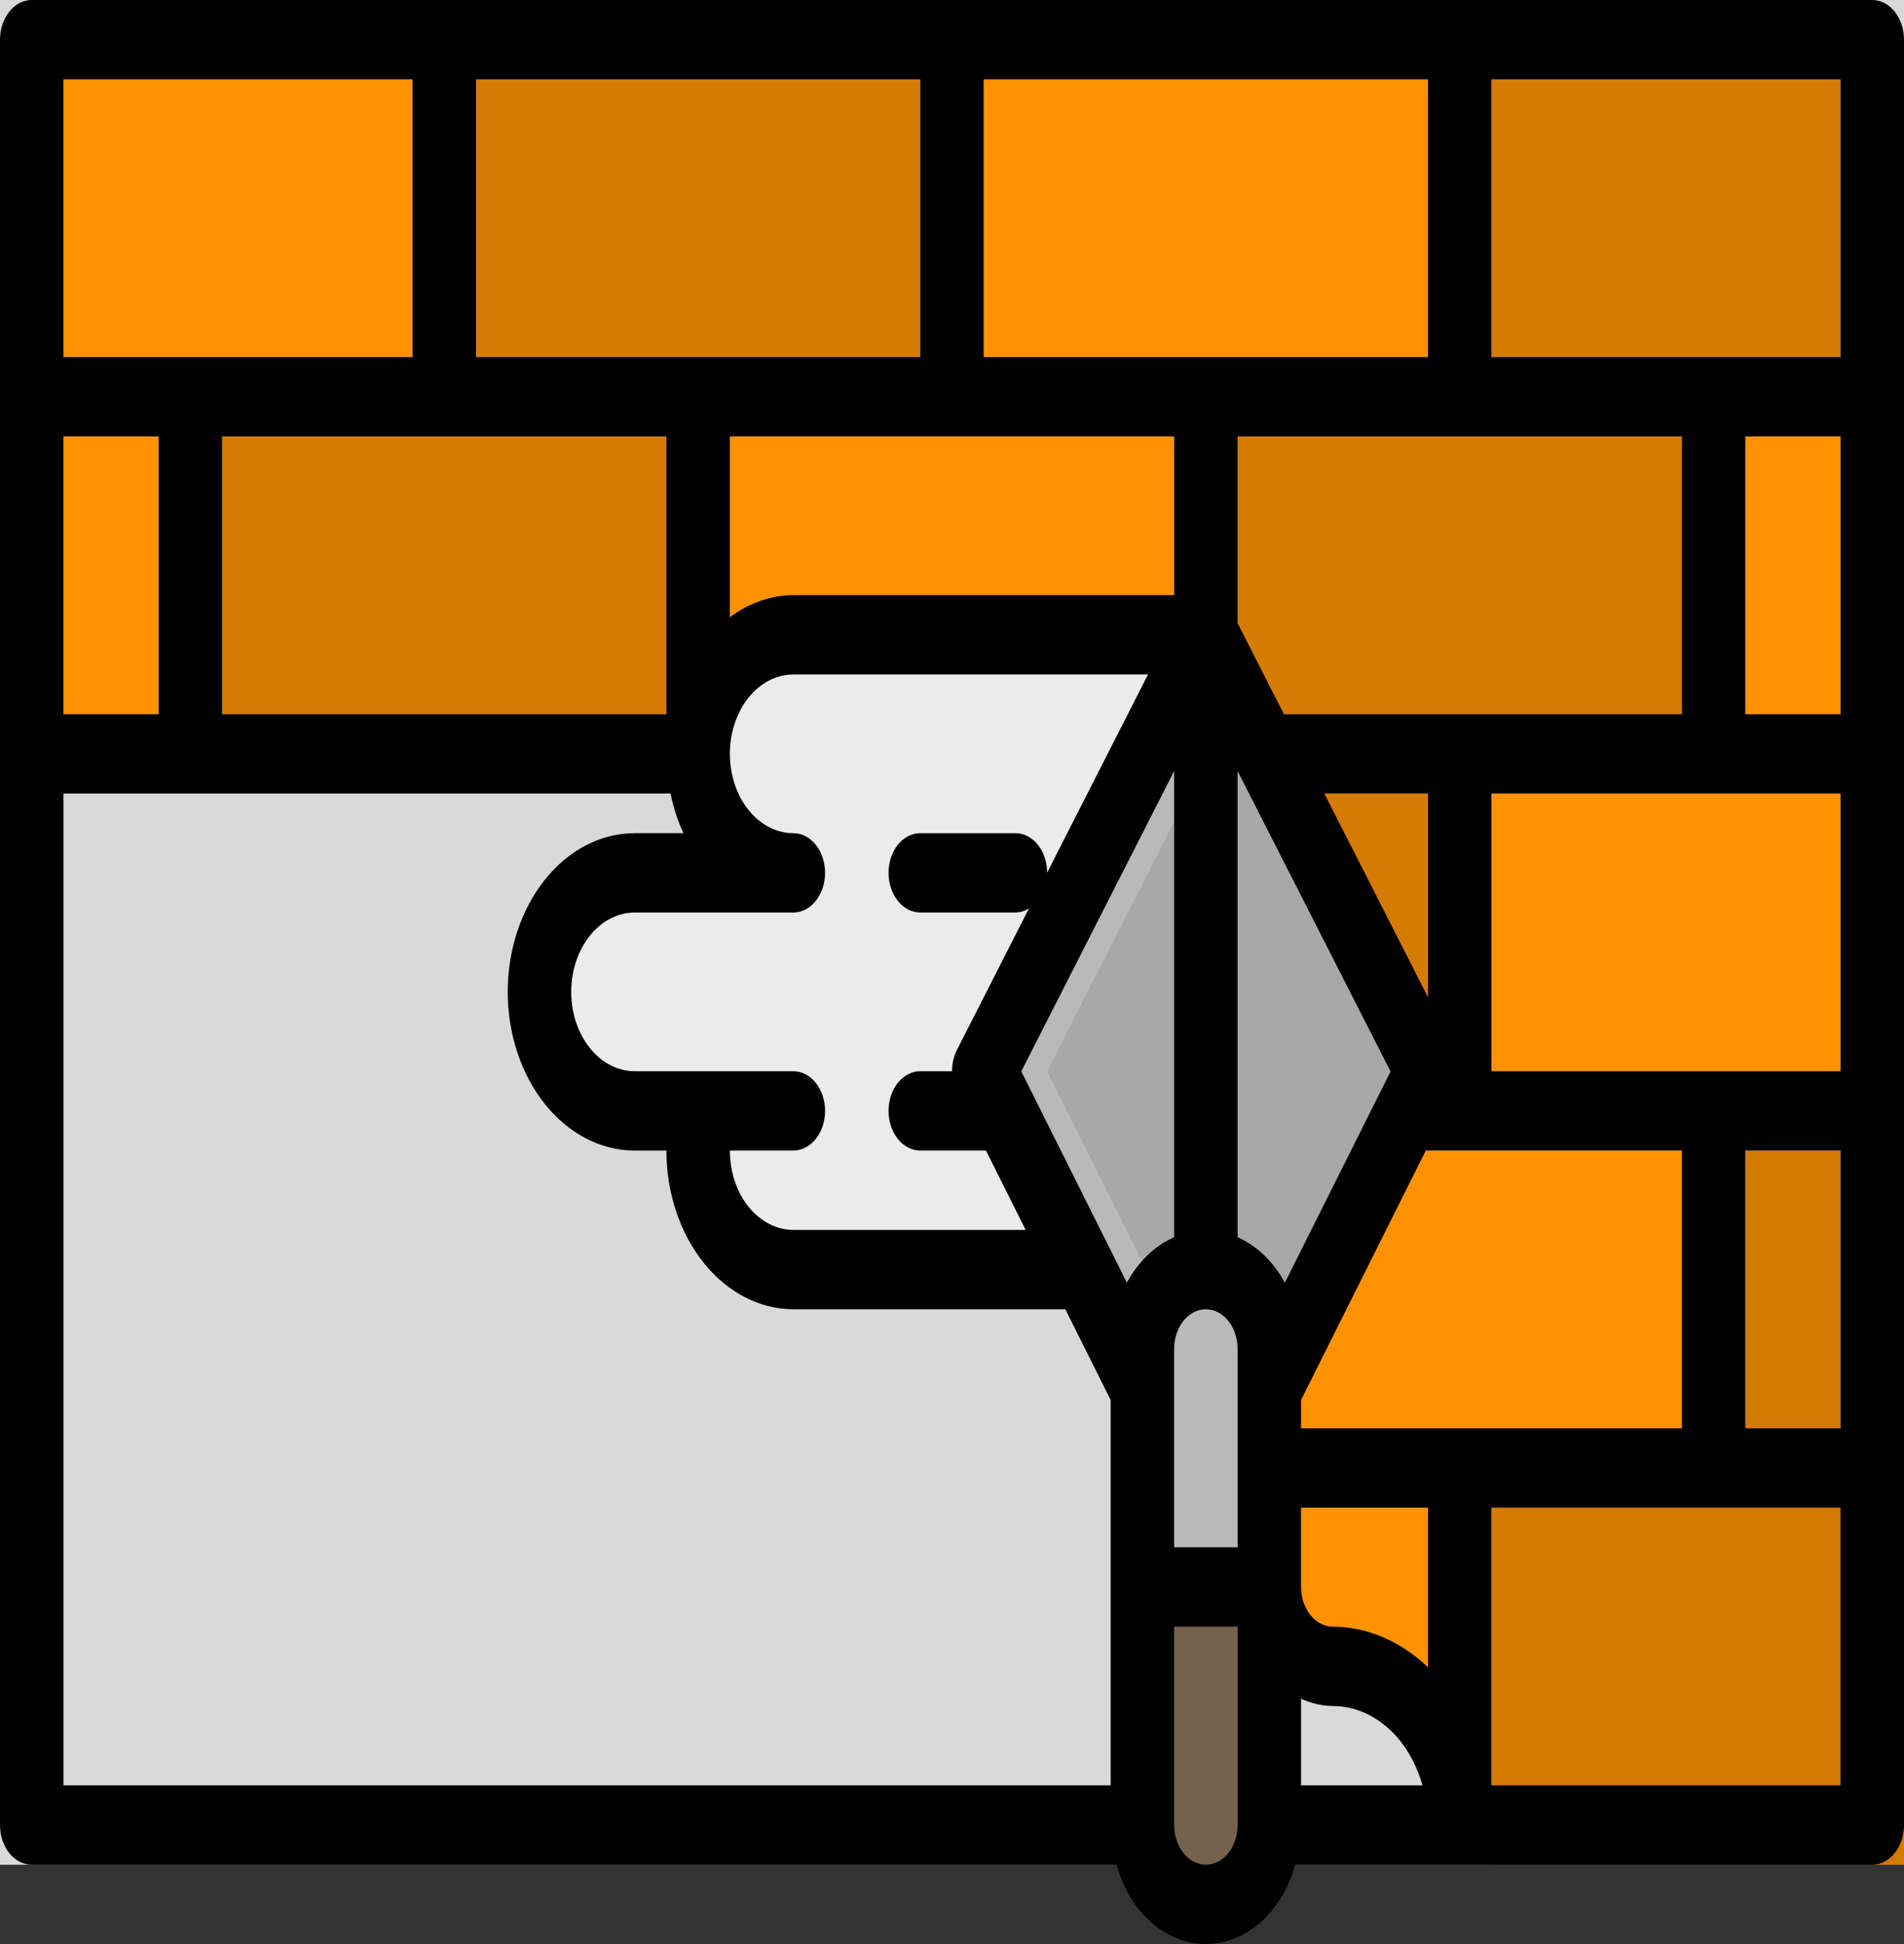 <svg width="48" height="49" viewBox="0 0 48 49" fill="none" xmlns="http://www.w3.org/2000/svg">
<rect x="0" y="0" width="48" height="49" fill="#333333" stroke="none"/>
<path d="M32 37H36.8V46H32V37Z" fill="#FF9201"/>
<path d="M36.8 19H47.2V28H36.8V19Z" fill="#FF9201"/>
<path d="M0 19H30.258V37.667H31.893V40.778C31.89 41.324 32.061 41.849 32.367 42.238C32.674 42.627 33.092 42.848 33.529 42.852C34.403 42.86 35.238 43.301 35.852 44.079C36.465 44.857 36.806 45.908 36.8 47H0V19Z" fill="#D9D9D9"/>
<path d="M36.8 37H48V47H36.8V37Z" fill="#D47A05"/>
<path d="M0.8 1H11.2V10H0.8V1Z" fill="#FF9201"/>
<path d="M11.2 1H24V10H11.2V1Z" fill="#D47A05"/>
<path d="M24 1H36.8V10H24V1Z" fill="#FF9201"/>
<path d="M36.8 1H47.2V10H36.8V1Z" fill="#D47A05"/>
<path d="M30.4 28H43.2V37H30.4V28Z" fill="#FF9201"/>
<path d="M43.2 28H47.2V37H43.2V28Z" fill="#D47A05"/>
<path d="M24 19H36.8V28H24V19Z" fill="#D47A05"/>
<path d="M4.8 10H17.6V19H4.8V10Z" fill="#D47A05"/>
<path d="M17.6 10H30.4V19H17.6V10Z" fill="#FF9201"/>
<path d="M30.4 10H43.2V19H30.4V10Z" fill="#D47A05"/>
<path d="M0.8 10H4.8V19H0.8V10Z" fill="#FF9201"/>
<path d="M43.2 10H47.2V19H43.2V10Z" fill="#FF9201"/>
<path d="M36.8 0H0V19C0 19.265 0.084 19.52 0.234 19.707C0.384 19.895 0.588 20 0.8 20H36V27H30.4C30.188 27 29.984 27.105 29.834 27.293C29.684 27.48 29.6 27.735 29.6 28V37C29.6 37.265 29.684 37.52 29.834 37.707C29.984 37.895 30.188 38 30.4 38H31.2V46C31.2 46.265 31.284 46.52 31.434 46.707C31.584 46.895 31.788 47 32 47H37.6V38H48V0H36.8ZM44 11H46.4V18H44V11ZM46.4 9H37.6V2H46.4V9ZM36 9H24.8V2H36V9ZM23.2 9H12V2H23.2V9ZM1.6 2H10.4V9H1.6V2ZM1.6 11H4V18H1.6V11ZM5.6 11H16.8V18H5.6V11ZM18.4 11H29.6V18H18.4V11ZM31.2 11H42.4V18H31.2V11ZM37.6 20H46.4V27H37.6V20ZM31.2 29H42.4V36H31.2V29ZM36 45H32.8V38H36V45ZM46.4 36H44V29H46.4V36Z" fill="#D9D9D9"/>
<path d="M19.2 16C18.564 16 17.953 16.316 17.503 16.879C17.053 17.441 16.8 18.204 16.8 19C16.8 19.796 17.053 20.559 17.503 21.121C17.953 21.684 18.564 22 19.2 22H15.2C14.563 22 13.953 22.316 13.503 22.879C13.053 23.441 12.8 24.204 12.8 25C12.8 25.796 13.053 26.559 13.503 27.121C13.953 27.684 14.563 28 15.2 28H16.947C16.814 28.451 16.77 28.937 16.82 29.414C16.87 29.891 17.012 30.346 17.233 30.739C17.455 31.133 17.75 31.453 18.092 31.673C18.435 31.892 18.815 32.005 19.2 32H29.6V16H19.2Z" fill="#C3C3C3"/>
<path d="M20.8 16C20.163 16 19.553 16.316 19.103 16.879C18.653 17.441 18.4 18.204 18.4 19C18.4 19.796 18.653 20.559 19.103 21.121C19.553 21.684 20.163 22 20.8 22H16.8C16.163 22 15.553 22.316 15.103 22.879C14.653 23.441 14.4 24.204 14.4 25C14.4 25.796 14.653 26.559 15.103 27.121C15.553 27.684 16.163 28 16.8 28H18.547C18.414 28.451 18.37 28.937 18.42 29.414C18.47 29.891 18.612 30.346 18.833 30.739C19.055 31.133 19.35 31.453 19.692 31.673C20.035 31.892 20.415 32.005 20.8 32H30.4V16H20.8Z" fill="#EBEBEB"/>
<path d="M26.4 29H23.2C22.988 29 22.784 28.895 22.634 28.707C22.484 28.52 22.4 28.265 22.4 28C22.4 27.735 22.484 27.48 22.634 27.293C22.784 27.105 22.988 27 23.2 27H26.4C26.612 27 26.816 27.105 26.966 27.293C27.116 27.48 27.2 27.735 27.2 28C27.2 28.265 27.116 28.52 26.966 28.707C26.816 28.895 26.612 29 26.4 29Z" fill="#F8F8F8"/>
<path d="M20 29H17.747C17.535 29 17.331 28.895 17.181 28.707C17.031 28.52 16.947 28.265 16.947 28C16.947 27.735 17.031 27.48 17.181 27.293C17.331 27.105 17.535 27 17.747 27H20C20.212 27 20.416 27.105 20.566 27.293C20.716 27.48 20.8 27.735 20.8 28C20.8 28.265 20.716 28.52 20.566 28.707C20.416 28.895 20.212 29 20 29Z" fill="#F8F8F8"/>
<path d="M25.6 23H23.2C22.988 23 22.784 22.895 22.634 22.707C22.484 22.52 22.4 22.265 22.4 22C22.4 21.735 22.484 21.48 22.634 21.293C22.784 21.105 22.988 21 23.2 21H25.6C25.812 21 26.016 21.105 26.166 21.293C26.316 21.48 26.4 21.735 26.4 22C26.4 22.265 26.316 22.52 26.166 22.707C26.016 22.895 25.812 23 25.6 23Z" fill="#F8F8F8"/>
<path d="M30.4 16L24.8 27L28.8 35H32L36 27L30.4 16Z" fill="#B9B9B9"/>
<path d="M31.2 17.571L26.4 27L30.4 35H32L36 27L31.2 17.571Z" fill="#A8A8A8"/>
<path d="M30.4 48C29.976 48 29.569 47.789 29.269 47.414C28.969 47.039 28.8 46.53 28.8 46V40H32V46C32 46.53 31.831 47.039 31.531 47.414C31.231 47.789 30.824 48 30.4 48Z" fill="#8E7760"/>
<path d="M30.8 47.929C31.143 47.819 31.447 47.57 31.664 47.221C31.881 46.872 31.999 46.442 32 46V40H29.6V46C29.601 46.442 29.719 46.872 29.936 47.221C30.153 47.57 30.457 47.819 30.8 47.929Z" fill="#74624F"/>
<path d="M32 40H28.8V34C28.8 33.47 28.969 32.961 29.269 32.586C29.569 32.211 29.976 32 30.4 32C30.824 32 31.231 32.211 31.531 32.586C31.831 32.961 32 33.47 32 34V40Z" fill="#CDCDCD"/>
<path d="M30.8 32.071C30.457 32.181 30.153 32.43 29.936 32.779C29.719 33.128 29.601 33.558 29.6 34V40H32V34C31.999 33.558 31.881 33.128 31.664 32.779C31.447 32.43 31.143 32.181 30.8 32.071Z" fill="#B9B9B9"/>
<path d="M47.2 0H0.8C0.588 0 0.384 0.105 0.234 0.293C0.084 0.48 0 0.735 0 1V46C0 46.265 0.084 46.52 0.234 46.707C0.384 46.895 0.588 47 0.8 47H28.148C28.311 47.584 28.615 48.091 29.019 48.449C29.422 48.807 29.905 49 30.4 49C30.895 49 31.378 48.807 31.782 48.449C32.185 48.091 32.49 47.584 32.653 47H47.2C47.412 47 47.616 46.895 47.766 46.707C47.916 46.52 48 46.265 48 46V1C48 0.735 47.916 0.48 47.766 0.293C47.616 0.105 47.412 0 47.2 0ZM32.8 36V35.286L35.944 29H42.4V36H32.8ZM36 42.025C35.311 41.365 34.468 41.005 33.6 41C33.388 41 33.185 40.894 33.035 40.707C32.885 40.519 32.8 40.265 32.8 40V38H36V42.025ZM20 29C20.212 29 20.416 28.895 20.566 28.707C20.716 28.52 20.8 28.265 20.8 28C20.8 27.735 20.716 27.48 20.566 27.293C20.416 27.105 20.212 27 20 27H16C15.576 27 15.169 26.789 14.869 26.414C14.569 26.039 14.4 25.53 14.4 25C14.4 24.47 14.569 23.961 14.869 23.586C15.169 23.211 15.576 23 16 23H20C20.212 23 20.416 22.895 20.566 22.707C20.716 22.52 20.8 22.265 20.8 22C20.8 21.735 20.716 21.48 20.566 21.293C20.416 21.105 20.212 21 20 21C19.576 21 19.169 20.789 18.869 20.414C18.569 20.039 18.4 19.53 18.4 19C18.4 18.47 18.569 17.961 18.869 17.586C19.169 17.211 19.576 17 20 17H28.942L26.399 21.995C26.398 21.731 26.314 21.478 26.164 21.292C26.014 21.105 25.811 21 25.6 21H23.2C22.988 21 22.784 21.105 22.634 21.293C22.484 21.48 22.4 21.735 22.4 22C22.4 22.265 22.484 22.52 22.634 22.707C22.784 22.895 22.988 23 23.2 23H25.6C25.718 22.998 25.834 22.963 25.94 22.897L24.125 26.462C24.043 26.623 24 26.81 24 27H23.2C22.988 27 22.784 27.105 22.634 27.293C22.484 27.48 22.4 27.735 22.4 28C22.4 28.265 22.484 28.52 22.634 28.707C22.784 28.895 22.988 29 23.2 29H24.857L25.857 31H20C19.576 30.999 19.169 30.789 18.869 30.414C18.569 30.039 18.4 29.53 18.4 29H20ZM1.6 18V11H4V18H1.6ZM5.6 11H16.8V18H5.6V11ZM29.6 11V15H20C19.436 15.004 18.884 15.196 18.4 15.556V11H29.6ZM42.4 11V18H32.367L31.2 15.708V11H42.4ZM46.4 11V18H44V11H46.4ZM46.4 27H37.6V20H46.4V27ZM28.408 32.329L25.747 27.003L29.6 19.434V31.184C29.115 31.396 28.698 31.798 28.408 32.329ZM36 25.137L33.385 20H36V25.137ZM32.392 32.33C32.103 31.799 31.685 31.397 31.2 31.184V19.434L35.056 27.007L32.392 32.33ZM29.6 34C29.6 33.735 29.684 33.48 29.834 33.293C29.984 33.105 30.188 33 30.4 33C30.612 33 30.816 33.105 30.966 33.293C31.116 33.48 31.2 33.735 31.2 34V39H29.6V34ZM44 29H46.4V36H44V29ZM46.4 9H37.6V2H46.4V9ZM36 9H24.8V2H36V9ZM23.2 9H12V2H23.2V9ZM1.6 2H10.4V9H1.6V2ZM1.6 20H16.904C16.975 20.35 17.085 20.687 17.229 21H16C15.151 21 14.337 21.421 13.737 22.172C13.137 22.922 12.8 23.939 12.8 25C12.8 26.061 13.137 27.078 13.737 27.828C14.337 28.578 15.151 29 16 29H16.8C16.801 30.061 17.138 31.077 17.738 31.827C18.338 32.577 19.152 32.999 20 33H26.857L28 35.287V45H1.6V20ZM30.4 47C30.188 47 29.985 46.894 29.835 46.707C29.685 46.519 29.6 46.265 29.6 46V41H31.2V46C31.2 46.265 31.115 46.519 30.965 46.707C30.815 46.894 30.612 47 30.4 47ZM32.8 45V42.816C33.056 42.934 33.327 42.997 33.6 43C34.235 43 34.844 43.314 35.294 43.872C35.548 44.191 35.742 44.577 35.862 45H32.8ZM46.4 45H37.6V38H46.4V45Z" fill="black"/>
</svg>
